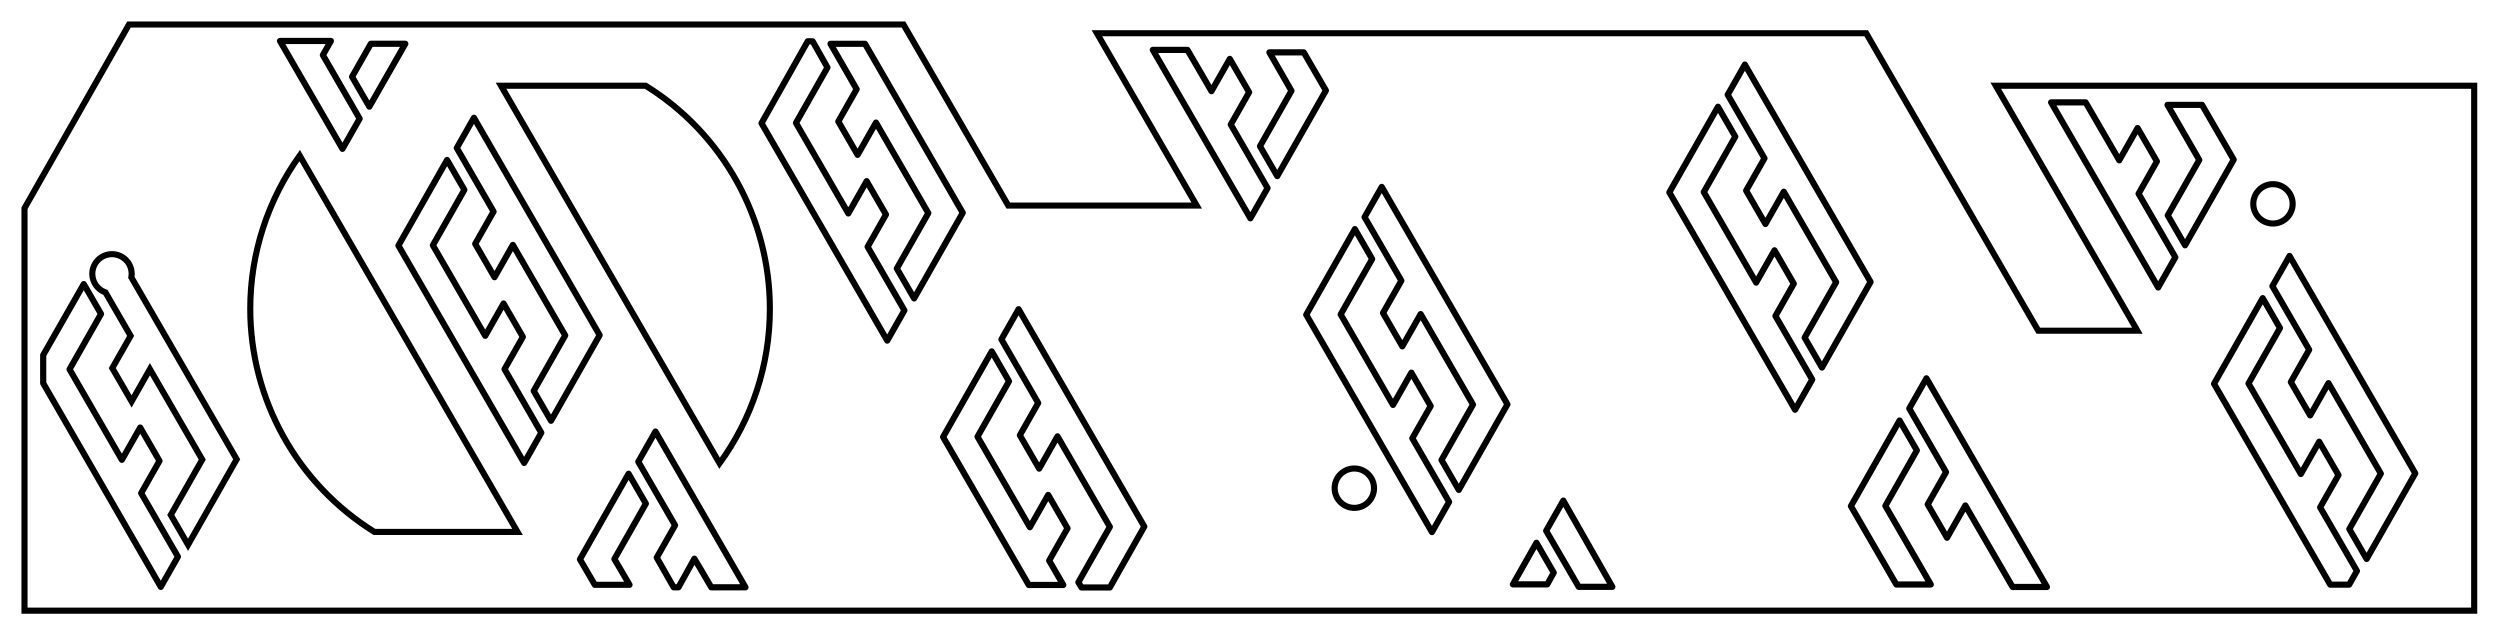 <?xml version="1.0" encoding="UTF-8" standalone="no"?>
<!DOCTYPE svg PUBLIC "-//W3C//DTD SVG 1.1//EN" "http://www.w3.org/Graphics/SVG/1.1/DTD/svg11.dtd">
<svg width="100%" height="100%" viewBox="0 0 405 103" version="1.1" xmlns="http://www.w3.org/2000/svg" xmlns:xlink="http://www.w3.org/1999/xlink" xml:space="preserve" xmlns:serif="http://www.serif.com/" style="fill-rule:evenodd;clip-rule:evenodd;">
    <g id="Sketch" transform="matrix(1,0,0,-1,3.969,100.346)">
        <path id="Sketch_w0000" d="M396.85,1.417L396.85,86.457L319.345,86.457L342.285,46.772L326.229,46.772L298.355,94.961L173.736,94.961L189.896,67.043L159.373,67.043L142.392,96.378L16.927,96.378L0,66.614L0,1.417L396.85,1.417Z" style="fill:none;fill-rule:nonzero;stroke:black;stroke-width:0.99px;"/>
        <circle cx="215.433" cy="21.26" r="3.189" style="fill:none;stroke:black;stroke-width:0.99px;"/>
        <path d="M13.117,52.975L17.192,45.935C17.192,45.935 15.755,43.41 14.222,40.714L17.348,35.314L20.318,40.535L28.795,25.891L23.696,16.925L26.496,12.088L34.373,25.939L17.311,55.413C17.345,55.599 17.362,55.789 17.362,55.984C17.362,57.744 15.933,59.173 14.173,59.173C12.413,59.173 10.984,57.744 10.984,55.984C10.984,54.594 11.875,53.411 13.117,52.975Z" style="fill:none;stroke:black;stroke-width:0.99px;"/>
        <circle cx="364.252" cy="67.323" r="3.189" style="fill:none;stroke:black;stroke-width:0.99px;"/>
        <path id="Sketch_w0005" d="M77.198,86.457L100.63,86.457C113.126,78.712 120.751,65.016 120.751,50.315C120.751,41.194 117.816,32.46 112.604,25.294L77.198,86.457Z" style="fill:none;fill-rule:nonzero;stroke:black;stroke-width:0.99px;"/>
        <path id="Sketch_w00051" serif:id="Sketch_w0005" d="M79.869,14.173L56.693,14.173C44.197,21.918 36.572,35.613 36.572,50.315C36.572,59.353 39.454,68.011 44.577,75.14L79.869,14.173Z" style="fill:none;fill-rule:nonzero;stroke:black;stroke-width:0.99px;"/>
    </g>
    <g transform="matrix(1.24517e-16,-2.034,4.761,2.91552e-16,-41.153,1428.6)">
        <g transform="matrix(0.887,0,0,0.802,-6.529,69.501)">
            <g transform="matrix(0.555,0,0,0.262,693.288,1.915)">
                <path d="M174.267,40.803C170.063,43.236 164.894,46.249 164.894,46.249L170.115,49.218L164.715,52.344C162.02,50.811 159.494,49.375 159.494,49.375L149.206,55.33L144.321,52.552L174.267,35.211L174.267,40.803Z" style="fill:none;stroke:black;stroke-width:1px;stroke-linecap:round;stroke-linejoin:round;stroke-miterlimit:1.5;"/>
            </g>
            <g transform="matrix(-0.555,-3.2059e-17,6.79073e-17,-0.262,943.932,19.039)">
                <path d="M277.747,5.709L286.613,0.579L300.465,8.456L295.628,11.256L286.661,6.157C286.661,6.157 281.845,8.925 277.747,11.297L277.747,5.709Z" style="fill:none;stroke:black;stroke-width:1px;stroke-linecap:round;stroke-linejoin:round;stroke-miterlimit:1.5;"/>
            </g>
        </g>
        <g transform="matrix(0.887,0,0,0.802,-36.74,75.1)">
            <g transform="matrix(0.555,0,0,0.262,693.288,1.915)">
                <path d="M157.607,53.767L190.109,34.951L203.96,42.828L199.123,45.628L190.157,40.529L175.512,49.006L180.734,51.976L175.334,55.102C172.638,53.569 170.112,52.132 170.112,52.132L159.825,58.087L157.607,56.828L157.607,53.767Z" style="fill:none;stroke:black;stroke-width:1px;stroke-linecap:round;stroke-linejoin:round;stroke-miterlimit:1.5;"/>
            </g>
            <g transform="matrix(-0.555,-3.2059e-17,6.79073e-17,-0.262,943.932,19.039)">
                <path d="M261.22,17.972C258.524,16.439 255.999,15.003 255.999,15.003L245.711,20.958L240.826,18.18L275.995,-2.178L289.846,5.699L285.009,8.499L276.043,3.4L261.399,11.877L266.62,14.846L261.22,17.972Z" style="fill:none;stroke:black;stroke-width:1px;stroke-linecap:round;stroke-linejoin:round;stroke-miterlimit:1.5;"/>
            </g>
        </g>
        <g transform="matrix(0.887,0,0,0.802,-18.196,57.166)">
            <g transform="matrix(0.555,0,0,0.262,693.288,1.915)">
                <path d="M168.633,52.246C165.937,50.712 163.411,49.276 163.411,49.276L153.124,55.231L148.239,52.453L183.407,32.095L197.259,39.972L192.422,42.772L183.455,37.673L168.811,46.15L174.033,49.12L168.633,52.246Z" style="fill:none;stroke:black;stroke-width:1px;stroke-linecap:round;stroke-linejoin:round;stroke-miterlimit:1.5;"/>
            </g>
            <g transform="matrix(-0.555,-3.2059e-17,6.79073e-17,-0.262,943.932,19.039)">
                <path d="M267.921,20.828C265.226,19.295 262.7,17.859 262.7,17.859L252.412,23.814L247.527,21.036L282.696,0.678L296.547,8.555L291.71,11.355L282.744,6.256L268.1,14.733L273.321,17.703L267.921,20.828Z" style="fill:none;stroke:black;stroke-width:1px;stroke-linecap:round;stroke-linejoin:round;stroke-miterlimit:1.5;"/>
            </g>
        </g>
        <g transform="matrix(0.887,0,0,0.802,-41.949,61.928)">
            <g transform="matrix(0.555,0,0,0.262,693.288,1.915)">
                <path d="M168.215,46.188L180.894,38.835L194.746,46.712L189.909,49.512L180.942,44.413C180.942,44.413 172.195,49.466 168.215,51.77L168.215,46.188Z" style="fill:none;stroke:black;stroke-width:1px;stroke-linecap:round;stroke-linejoin:round;stroke-miterlimit:1.5;"/>
            </g>
            <g transform="matrix(-0.555,-3.2059e-17,6.79073e-17,-0.262,943.932,19.039)">
                <path d="M283.799,0.34C280.119,2.47 270.613,7.993 270.613,7.993L275.835,10.962L270.435,14.088C267.739,12.555 265.213,11.119 265.213,11.119L254.925,17.074L250.04,14.296L283.796,-5.222L283.799,0.34Z" style="fill:none;stroke:black;stroke-width:1px;stroke-linecap:round;stroke-linejoin:round;stroke-miterlimit:1.5;"/>
            </g>
        </g>
        <g transform="matrix(0.887,0,0,0.802,0.894,36.421)">
            <g transform="matrix(0.555,0,0,0.262,693.288,1.915)">
                <path d="M167.679,52.784C164.228,54.782 161.002,56.676 161.002,56.676L166.223,59.645L160.823,62.771C158.127,61.238 155.602,59.801 155.602,59.801L145.314,65.757L140.429,62.978L167.679,47.177L167.679,52.784Z" style="fill:none;stroke:black;stroke-width:1px;stroke-linecap:round;stroke-linejoin:round;stroke-miterlimit:1.5;"/>
            </g>
            <g transform="matrix(-0.555,-3.2059e-17,6.79073e-17,-0.262,943.932,19.039)">
                <path d="M284.335,-6.266L290.506,-9.847L304.357,-1.97L299.52,0.83L290.554,-4.269C290.554,-4.269 287.575,-2.572 284.335,-0.697L284.335,-6.266Z" style="fill:none;stroke:black;stroke-width:1px;stroke-linecap:round;stroke-linejoin:round;stroke-miterlimit:1.5;"/>
            </g>
        </g>
        <g transform="matrix(0.887,0,0,0.802,-23.405,43.994)">
            <g transform="matrix(0.555,0,0,0.262,693.288,1.915)">
                <path d="M159.419,56.13C156.723,54.596 154.197,53.16 154.197,53.16L143.91,59.115L139.025,56.337L174.193,35.979L188.045,43.856L183.207,46.656L174.241,41.557L159.597,50.034L164.819,53.004L159.419,56.13Z" style="fill:none;stroke:black;stroke-width:1px;stroke-linecap:round;stroke-linejoin:round;stroke-miterlimit:1.5;"/>
            </g>
            <g transform="matrix(-0.555,-3.2059e-17,6.79073e-17,-0.262,943.932,19.039)">
                <path d="M277.136,16.945C274.44,15.411 271.914,13.975 271.914,13.975L261.626,19.93L256.741,17.152L291.91,-3.206L305.761,4.671L300.924,7.471L291.958,2.372L277.314,10.849L282.536,13.819L277.136,16.945Z" style="fill:none;stroke:black;stroke-width:1px;stroke-linecap:round;stroke-linejoin:round;stroke-miterlimit:1.5;"/>
            </g>
        </g>
        <g transform="matrix(0.887,0,0,0.802,-53.616,49.593)">
            <g transform="matrix(0.555,0,0,0.262,693.288,1.915)">
                <path d="M191.939,42.798L198.663,46.614L193.826,49.414C193.826,49.414 193.018,48.981 191.939,48.368L191.939,42.798Z" style="fill:none;stroke:black;stroke-width:1px;stroke-linecap:round;stroke-linejoin:round;stroke-miterlimit:1.5;"/>
            </g>
            <g transform="matrix(-0.555,-3.2059e-17,6.79073e-17,-0.262,943.932,19.039)">
                <path d="M260.075,11.901L251.008,17.173L246.123,14.395L260.075,6.455L260.075,11.901Z" style="fill:none;stroke:black;stroke-width:1px;stroke-linecap:round;stroke-linejoin:round;stroke-miterlimit:1.5;"/>
            </g>
        </g>
        <g transform="matrix(0.887,0,0,0.802,-9.471,24.208)">
            <g transform="matrix(0.555,0,0,0.262,693.288,1.915)">
                <path d="M190.121,50.219L185.884,52.614L176.918,47.515L162.274,55.992L167.495,58.961L162.095,62.087C159.399,60.554 156.874,59.118 156.874,59.118L146.586,65.073L141.701,62.295L176.87,41.937L190.121,49.413L190.121,50.219Z" style="fill:none;stroke:black;stroke-width:1px;stroke-linecap:round;stroke-linejoin:round;stroke-miterlimit:1.5;"/>
            </g>
            <g transform="matrix(-0.555,-3.2059e-17,6.79073e-17,-0.262,943.932,19.039)">
                <path d="M261.893,6.663L289.234,-9.164L303.085,-1.287L298.248,1.513L289.282,-3.586L274.638,4.891L279.859,7.861L274.459,10.987C271.763,9.454 269.238,8.017 269.238,8.017L261.893,12.254L261.893,6.663Z" style="fill:none;stroke:black;stroke-width:1px;stroke-linecap:round;stroke-linejoin:round;stroke-miterlimit:1.5;"/>
            </g>
        </g>
        <g transform="matrix(0.887,0,0,0.802,-33.77,31.781)">
            <g transform="matrix(0.555,0,0,0.262,693.288,1.915)">
                <path d="M151.522,49.17L175.465,35.295L189.317,43.173L184.48,45.973L175.513,40.873L160.869,49.35L166.091,52.32L160.691,55.446C157.995,53.913 155.469,52.476 155.469,52.476L151.522,54.762L151.522,49.17Z" style="fill:none;stroke:black;stroke-width:1px;stroke-linecap:round;stroke-linejoin:round;stroke-miterlimit:1.5;"/>
            </g>
            <g transform="matrix(-0.555,-3.2059e-17,6.79073e-17,-0.262,943.932,19.039)">
                <path d="M300.491,7.645L299.652,8.155L290.686,3.056L276.042,11.533L281.263,14.502L275.863,17.628C273.168,16.095 270.642,14.659 270.642,14.659L260.354,20.614L255.469,17.836L290.638,-2.522L300.491,3.057L300.491,7.645Z" style="fill:none;stroke:black;stroke-width:1px;stroke-linecap:round;stroke-linejoin:round;stroke-miterlimit:1.5;"/>
            </g>
        </g>
        <g transform="matrix(0.887,0,0,0.802,-14.68,11.037)">
            <g transform="matrix(0.555,0,0,0.262,693.288,1.915)">
                <path d="M200.757,34.883C199.414,34.119 198.476,33.586 198.476,33.586L188.189,39.541L183.304,36.763L200.757,26.643L200.757,34.883Z" style="fill:none;stroke:black;stroke-width:1px;stroke-linecap:round;stroke-linejoin:round;stroke-miterlimit:1.5;"/>
            </g>
            <g transform="matrix(-0.555,-3.2059e-17,6.79073e-17,-0.262,943.932,19.039)">
                <path d="M251.307,18.423L261.482,24.246L256.645,27.046C256.645,27.046 253.794,25.424 251.307,24.01L251.307,18.423Z" style="fill:none;stroke:black;stroke-width:1px;stroke-linecap:round;stroke-linejoin:round;stroke-miterlimit:1.5;"/>
            </g>
        </g>
        <g transform="matrix(0.887,0,0,0.802,-14.68,11.037)">
            <g transform="matrix(0.555,0,0,0.262,693.288,1.915)">
                <path d="M152.881,65.971C150.185,64.438 147.66,63.002 147.66,63.002L137.372,68.957L132.487,66.179L167.656,45.821L181.507,53.698L176.67,56.498L167.704,51.399L153.06,59.876L158.281,62.845L152.881,65.971Z" style="fill:none;stroke:black;stroke-width:1px;stroke-linecap:round;stroke-linejoin:round;stroke-miterlimit:1.5;"/>
            </g>
            <g transform="matrix(-0.555,-3.2059e-17,6.79073e-17,-0.262,943.932,19.039)">
                <path d="M283.673,7.103C280.977,5.57 278.452,4.133 278.452,4.133L268.164,10.089L263.279,7.31L298.448,-13.048L312.299,-5.17L307.462,-2.37L298.496,-7.47L283.852,1.007L289.073,3.977L283.673,7.103Z" style="fill:none;stroke:black;stroke-width:1px;stroke-linecap:round;stroke-linejoin:round;stroke-miterlimit:1.5;"/>
            </g>
        </g>
        <g transform="matrix(0.887,0,0,0.802,-38.979,18.609)">
            <g transform="matrix(0.555,0,0,0.262,693.288,1.915)">
                <path d="M162.131,41.588L166.251,39.179L180.103,47.056L175.266,49.856L166.299,44.757C166.299,44.757 164.512,45.826 162.131,47.204L162.131,41.588Z" style="fill:none;stroke:black;stroke-width:1px;stroke-linecap:round;stroke-linejoin:round;stroke-miterlimit:1.5;"/>
            </g>
            <g transform="matrix(-0.555,-3.2059e-17,6.79073e-17,-0.262,943.932,19.039)">
                <path d="M289.883,11.006L285.078,13.744C282.382,12.211 279.856,10.775 279.856,10.775L269.568,16.73L264.683,13.952L289.883,-0.627L289.883,4.914C287.266,6.428 285.256,7.649 285.256,7.649L289.883,10.224L289.883,11.006Z" style="fill:none;stroke:black;stroke-width:1px;stroke-linecap:round;stroke-linejoin:round;stroke-miterlimit:1.5;"/>
            </g>
        </g>
        <g transform="matrix(0.492,0,0,0.21,558.258,6.398)">
            <path d="M235.406,17.693L246.903,24.264L242.066,27.064L233.1,21.965L218.456,30.442L223.677,33.411L218.277,36.537C215.581,35.004 213.056,33.568 213.056,33.568L202.768,39.523L197.883,36.745L230.852,17.693L235.406,17.693Z" style="fill:none;stroke:black;stroke-width:1px;stroke-linecap:round;stroke-linejoin:round;stroke-miterlimit:1.5;"/>
        </g>
    </g>
</svg>
